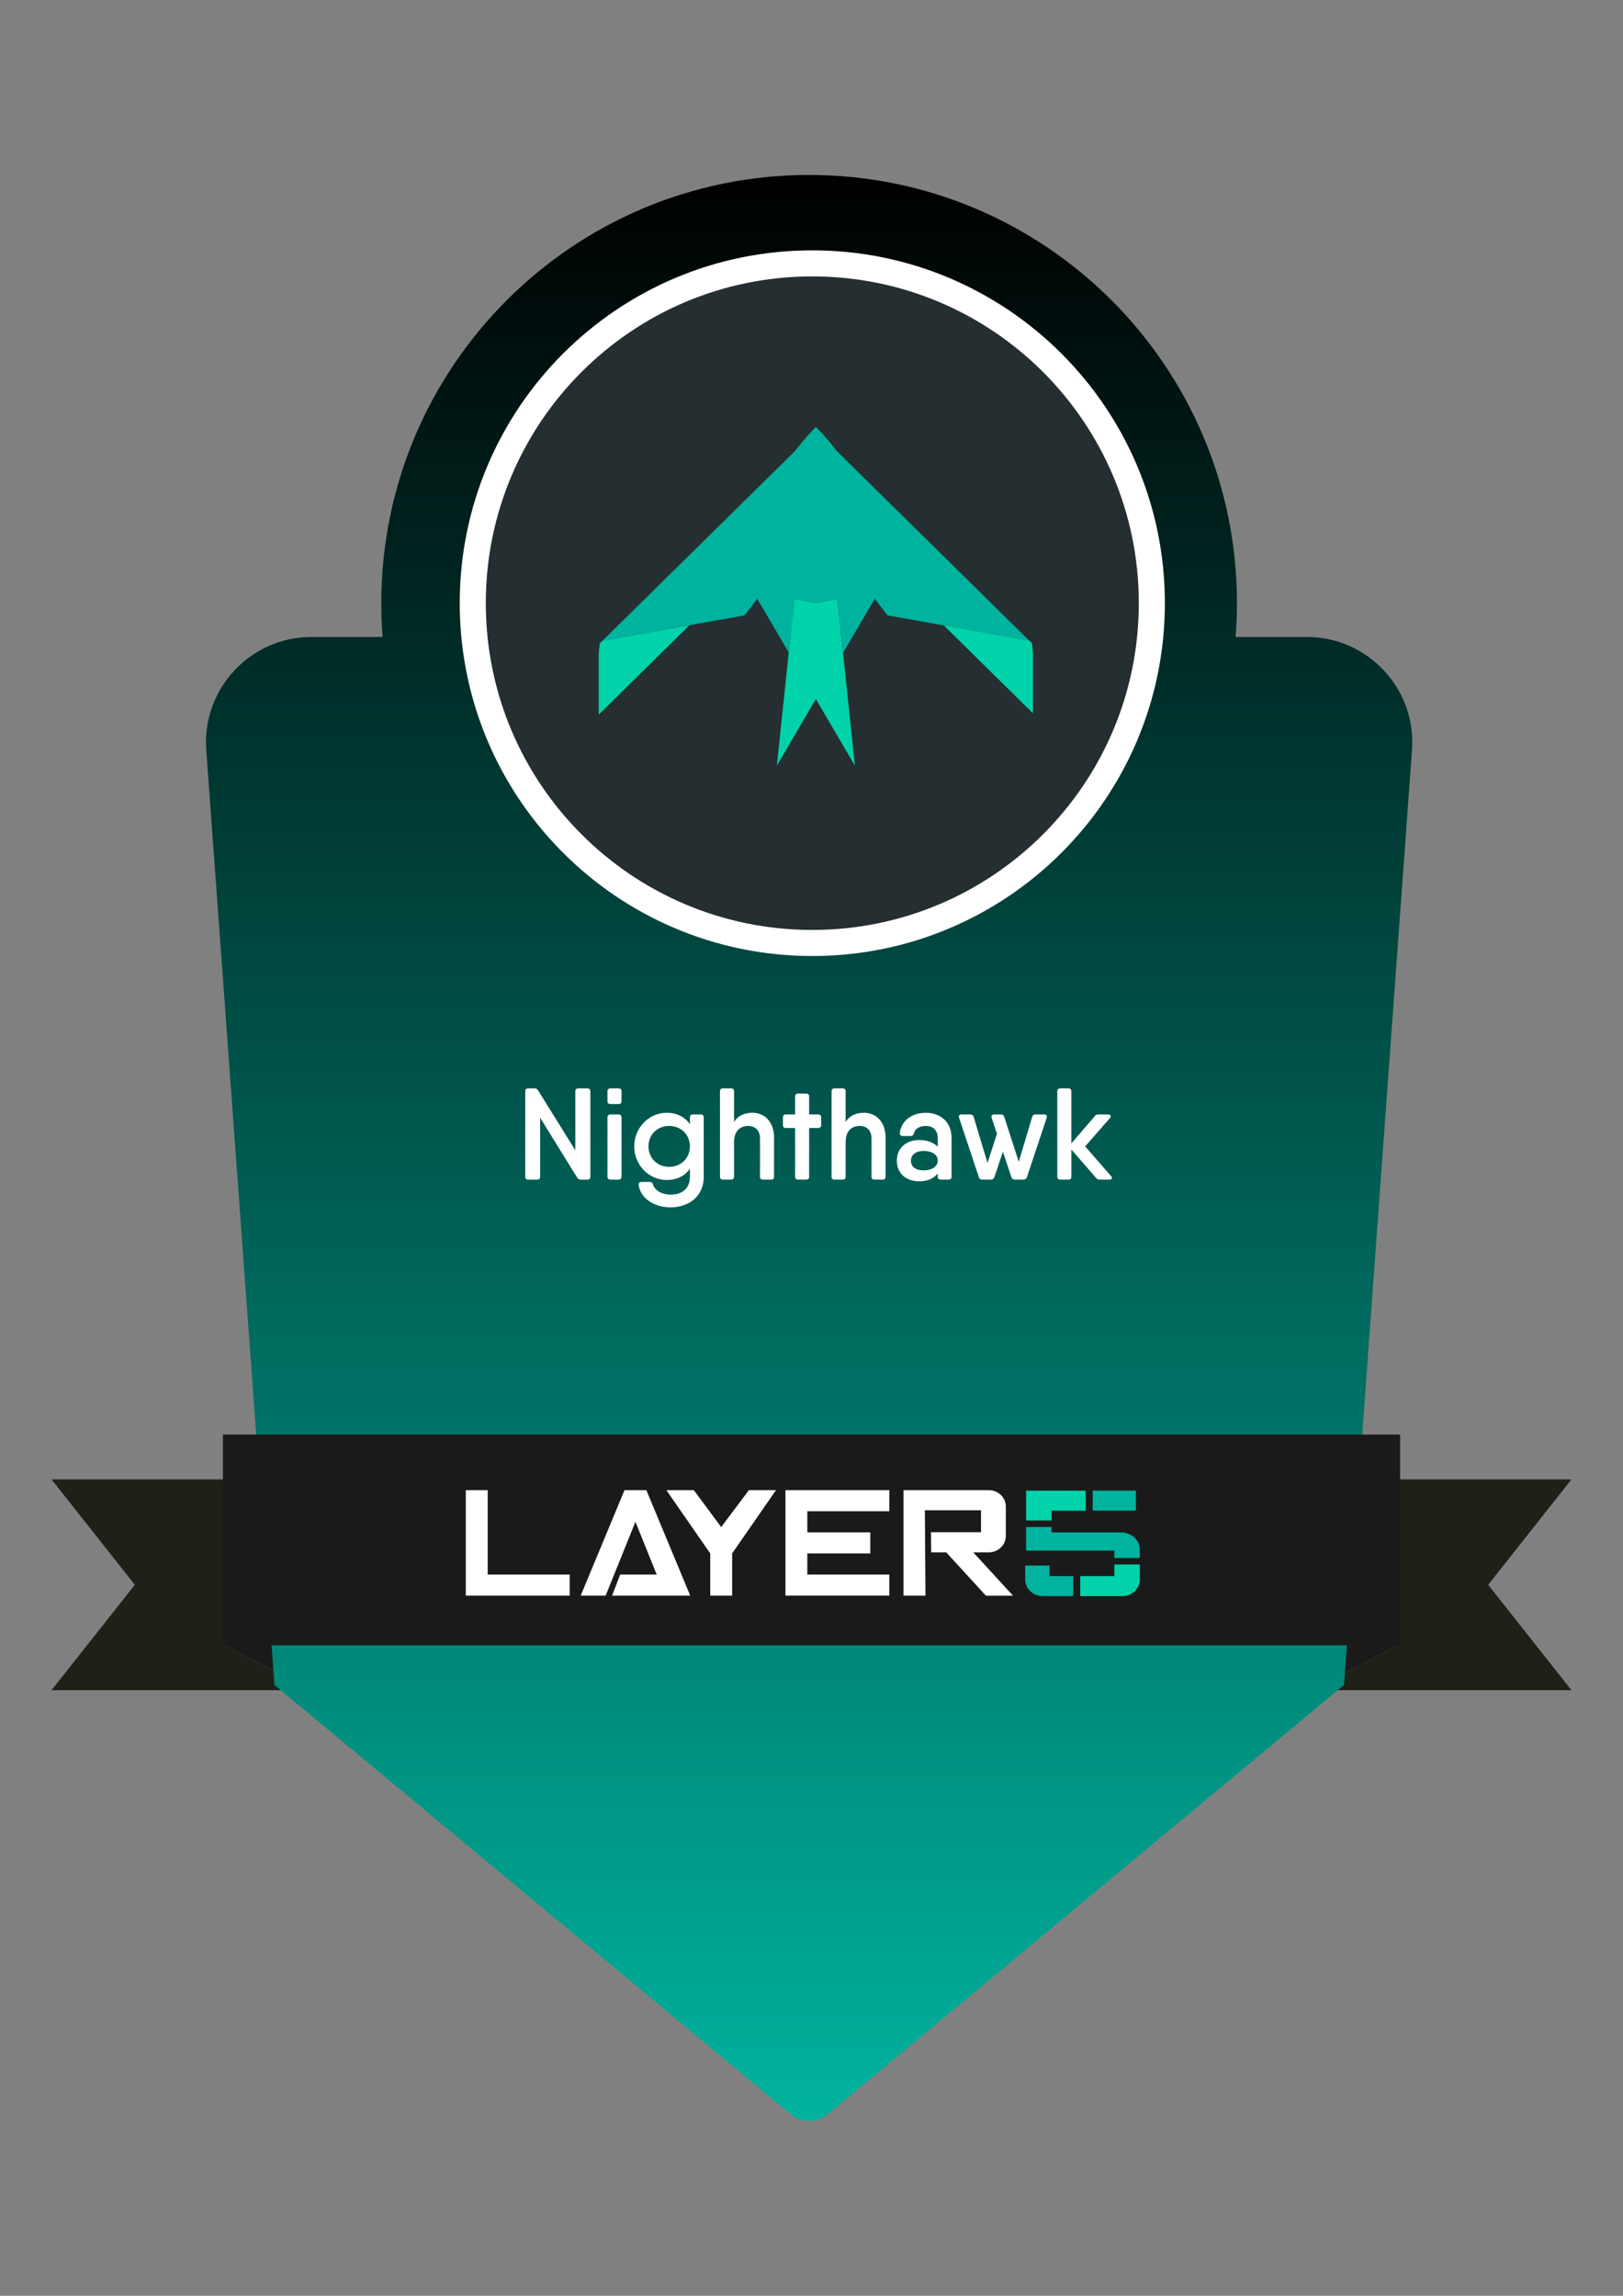 <?xml version="1.0" encoding="UTF-8"?>
<svg id="Layer_1" data-name="Layer 1" xmlns="http://www.w3.org/2000/svg" xmlns:xlink="http://www.w3.org/1999/xlink" viewBox="0 0 595.28 841.89">
  <rect x="0" y="0" width="595.28" height="841.89" fill="#808080" stroke="none"/>
  <defs>
    <style>
      .cls-1 {
        fill: #00b39f;
      }

      .cls-2 {
        fill: #fff;
      }

      .cls-3 {
        fill: #252e31;
        stroke: #fff;
        stroke-width: 9.56px;
      }

      .cls-4 {
        clip-path: url(#clippath-1);
      }

      .cls-5 {
        fill: #00d3a9;
      }

      .cls-6 {
        clip-path: url(#clippath);
      }

      .cls-7 {
        fill: #a20e30;
      }

      .cls-8 {
        fill: #1e2117;
      }

      .cls-9 {
        fill: none;
      }

      .cls-10 {
        fill: #1a1a1a;
      }

      .cls-11 {
        fill: url(#linear-gradient);
      }
    </style>
    <clipPath id="clippath">
      <rect class="cls-9" x="18.91" y="64.17" width="557.47" height="713.56"/>
    </clipPath>
    <linearGradient id="linear-gradient" x1="296.78" y1="779.83" x2="296.78" y2="66.28" gradientTransform="translate(0 844) scale(1 -1)" gradientUnits="userSpaceOnUse">
      <stop offset="0" stop-color="#000"/>
      <stop offset="1" stop-color="#00b39f"/>
    </linearGradient>
    <clipPath id="clippath-1">
      <rect class="cls-9" x="219.59" y="156.55" width="159.28" height="124.24"/>
    </clipPath>
  </defs>
  <g class="cls-6">
    <g>
      <path class="cls-10" d="m480.87,602.94v16.86l32.65-16.86h-32.65Z"/>
      <path class="cls-10" d="m114.41,619.8v-16.86h-32.65l32.65,16.86Z"/>
      <path class="cls-8" d="m576.37,542.52H18.91l30.55,38.64-30.55,38.64h95.5l-32.65-16.86h32.65v-19.01h366.46v19.01h32.65l-32.65,16.86h95.5l-30.55-38.64,30.55-38.64Z"/>
      <path class="cls-11" d="m517.88,275.16l-24.94,342.73-189.32,157.36c-3.92,3.3-9.75,3.3-13.67,0l-189.28-157.36-25.01-342.73c-1.69-22.44,16.09-41.57,38.58-41.57h26.09c-.32-4.09-.48-8.22-.48-12.4,0-86.74,70.27-157.03,156.92-157.03s156.92,70.29,156.92,157.03c0,4.17-.16,8.31-.51,12.4h26.15c22.49,0,40.26,19.13,38.54,41.57Z"/>
      <path class="cls-3" d="m297.92,345.8c68.77,0,124.55-55.79,124.55-124.61s-55.78-124.61-124.55-124.61-124.52,55.79-124.52,124.61,55.75,124.61,124.52,124.61Z"/>
      <g class="cls-4">
        <g>
          <path class="cls-5" d="m305,220.04l-5.77,1.02-5.26-.93-2.61-.46-2.07,19.68-4.36,41.43,14.3-24.43,14.33,24.43-4.36-41.43-2.07-19.68-2.13.38Z"/>
          <path class="cls-1" d="m378.49,235.9l-71.67-70.59c-2.29-3.07-4.81-5.98-7.52-8.71l-.06-.05-.03.05c-2.71,2.73-5.22,5.64-7.52,8.7l-70.65,69.6,31.86-5.65.16-.03,9.88-1.75,10.1-1.78,4.71-6.11,11.59,19.76,2.07-19.68,2.61.46,5.26.93,5.73-1.02,2.17-.38,2.07,19.68,11.6-19.76,4.68,6.11,10.32,1.82,10.03,1.81.32.06,31.25,5.53,1.05.99Zm-69.54-16.83c0,.09.03.18.03.27,0-.11-.03-.18-.03-.27Z"/>
          <path class="cls-1" d="m312.71,220.1l.26.2-.13-.27-.13.07Z"/>
          <path class="cls-1" d="m277.51,240.37s-.03.08-.03.13l.06-.06.03-.03-.06-.04Z"/>
          <path class="cls-5" d="m378.49,235.9h0s-1.02-1-1.02-1l-31.28-5.53h0l32.68,32.21v-21.97l-.38-3.71Z"/>
          <path class="cls-5" d="m221.03,234.9h-.03s-1.02,1.01-1.02,1.01l-.38,3.71v22.45l33.26-32.79h.03s-31.86,5.62-31.86,5.62Z"/>
        </g>
      </g>
      <path class="cls-7" d="m114.41,583.9v19.01h366.46v-19.01H114.41Z"/>
      <path class="cls-10" d="m513.52,603.34H81.76v-77.27h431.76v77.27Z"/>
      <path class="cls-2" d="m178.88,546.45h-8.03v38.68h38.1v-7.73h-30.07v-30.95Z"/>
      <path class="cls-2" d="m229.05,546.45l-16.06,38.68h9.14l10.93-27.07,7.8,19.34h-13.38l-2.99,7.73h28.67l-16.09-38.68h-8.03Z"/>
      <path class="cls-2" d="m264.51,559.99l-10.03-13.54h-10.07l16.09,23.21v15.47h8.03v-15.47l16.09-23.21h-9.94l-10.16,13.54Z"/>
      <path class="cls-2" d="m288.08,552.54v32.59h38.1v-7.73h-30.07v-7.74h23.09v-7.74h-23.09v-7.73h30.07v-7.74h-38.1v6.09Z"/>
      <path class="cls-2" d="m339.21,553.83h20.61v8.05h-18.38l.1,7.38h5.51l14.56,15.89h9.94l-14.59-15.89h5.7c.83,0,1.66-.15,2.39-.46.76-.3,1.47-.74,2.04-1.3.57-.56,1.05-1.22,1.34-1.95.32-.73.48-1.51.48-2.3v-10.79c0-1.59-.64-3.12-1.82-4.25-1.18-1.13-2.77-1.76-4.43-1.76h-31.28v38.68h8.06l-.22-31.3Z"/>
      <path class="cls-1" d="m416.62,546.62h-15.83v7.34h15.83v-7.34Z"/>
      <path class="cls-1" d="m418.05,571.34v-3.04c0-3.5-3.06-6.34-6.85-6.34h-25.52v-2h-9.33v8.66h32.37v2.71h9.33Z"/>
      <path class="cls-5" d="m385.69,557.57v-3.6h12.52v-7.34h-21.85v10.94h9.33Z"/>
      <path class="cls-5" d="m408.72,573.7v4.27h-12.52v7.34h15.42c1.66.03,3.28-.59,4.49-1.71,1.21-1.12,1.91-2.65,1.94-4.27v-5.63h-9.33Z"/>
      <path class="cls-1" d="m384.95,574.1v3.87h8.66v7.34h-11.15c-1.66.03-3.28-.59-4.49-1.71-1.21-1.12-1.91-2.66-1.94-4.27v-5.23h8.92Z"/>
      <path class="cls-2" d="m211.02,400.23c0-.72.38-1.1,1.05-1.1h3.34c.73,0,1.12.38,1.12,1.1v31.3c0,.67-.38,1.05-1.12,1.05h-2.33c-.57,0-1.05-.19-1.34-.67l-13.63-22.03v21.65c0,.67-.38,1.05-1.08,1.05h-3.34c-.67,0-1.05-.38-1.05-1.05v-31.3c0-.72.38-1.1,1.05-1.1h2.39c.57,0,.99.24,1.27.72l13.67,21.98v-21.6Zm12.9,4.63c-.73,0-1.12-.38-1.12-1.05v-3.58c0-.72.38-1.1,1.12-1.1h2.99c.67,0,1.05.38,1.05,1.1v3.58c0,.67-.38,1.05-1.05,1.05h-2.99Zm0,27.71c-.73,0-1.12-.38-1.12-1.05v-21.74c0-.72.38-1.1,1.12-1.1h2.99c.67,0,1.05.38,1.05,1.1v21.74c0,.67-.38,1.05-1.05,1.05h-2.99Zm33.07-23.89c.73,0,1.12.38,1.12,1.1v21.74c0,7.65-6.02,11.23-12.14,11.23-5.7,0-11.05-3.06-11.72-8.22-.03-.72.38-1.1,1.05-1.1h3.06c.64,0,.96.33,1.15.96.57,1.86,2.83,3.68,6.47,3.68,4.49,0,7.07-2.44,7.07-6.55v-2.91c-1.82,2.53-4.68,4.11-8.51,4.11-6.5,0-11.91-5.45-11.91-12.33s5.42-12.33,11.91-12.33c3.82,0,6.69,1.62,8.51,4.16v-2.44c0-.72.38-1.1,1.05-1.1h2.9Zm-11.56,19.21c4.36,0,7.61-3.2,7.61-7.5s-3.25-7.5-7.61-7.5-7.58,3.2-7.58,7.5,3.25,7.5,7.58,7.5Zm30.58-19.83c4.46,0,7.9,3.39,7.9,9.13v14.33c0,.67-.38,1.05-1.05,1.05h-3.03c-.7,0-1.08-.38-1.08-1.05v-14c0-3.11-1.88-4.63-4.36-4.63-2.71,0-5.16,1.62-5.16,5.97v12.66c0,.67-.38,1.05-1.05,1.05h-2.99c-.73,0-1.12-.38-1.12-1.05v-31.3c0-.72.38-1.1,1.12-1.1h2.99c.67,0,1.05.38,1.05,1.1v11.18c1.53-2.34,3.89-3.34,6.78-3.34Zm24.05.62c.73,0,1.12.38,1.12,1.1v2.82c0,.67-.38,1.05-1.12,1.05h-3.28v17.87c0,.67-.38,1.05-1.12,1.05h-2.99c-.67,0-1.05-.38-1.05-1.05v-17.87h-3.34c-.73,0-1.12-.38-1.12-1.05v-2.82c0-.72.38-1.1,1.12-1.1h3.34v-6.55c0-.72.38-1.1,1.05-1.1h2.99c.73,0,1.12.38,1.12,1.1v6.55h3.28Zm16.88-.62c4.43,0,7.87,3.39,7.87,9.13v14.33c0,.67-.38,1.05-1.05,1.05h-2.99c-.73,0-1.12-.38-1.12-1.05v-14c0-3.11-1.85-4.63-4.33-4.63-2.74,0-5.16,1.62-5.16,5.97v12.66c0,.67-.38,1.05-1.05,1.05h-3.03c-.7,0-1.08-.38-1.08-1.05v-31.3c0-.72.38-1.1,1.08-1.1h3.03c.67,0,1.05.38,1.05,1.1v11.18c1.53-2.34,3.85-3.34,6.79-3.34Zm22.55,0c5.32,0,9.52,3.25,9.52,9.22v14.24c0,.67-.38,1.05-1.11,1.05h-2.9c-.67,0-1.05-.38-1.05-1.05v-1.19c-1.5,1.86-3.79,2.87-6.79,2.87-4.3,0-8.22-2.48-8.22-7.55s3.92-7.6,8.22-7.6c2.99,0,5.29,1,6.79,2.44v-2.96c0-3.3-1.91-4.63-4.46-4.63-2.13,0-3.85.96-4.3,2.72-.22.62-.48.96-1.15.96h-2.96c-.67,0-1.08-.38-1.05-1.1.57-4.63,4.56-7.41,9.46-7.41Zm-.7,21.12c3.09,0,5.16-1.48,5.16-3.54,0-2.2-2.07-3.58-5.16-3.58s-4.68,1.53-4.68,3.58,1.47,3.54,4.68,3.54Zm44.25-20.5h-.03c.76,0,1.15.48.89,1.24l-7.26,21.79c-.19.57-.67.86-1.24.86h-3.19c-.64,0-1.05-.29-1.24-.86l-3.12-9.37-3.15,9.37c-.19.57-.67.86-1.24.86h-3.19c-.64,0-1.05-.29-1.24-.86l-7.26-21.79c-.26-.76.1-1.24.86-1.24h3.28c.57,0,1.02.29,1.21.91l5.07,16.87,3.47-10.66-1.94-5.88c-.26-.76.13-1.24.89-1.24h2.55c.61,0,.99.29,1.18.91l5.32,16.44,4.91-16.44c.19-.62.57-.91,1.21-.91h3.28Zm24.46,22.6c.64.67.35,1.29-.57,1.29h-3.63c-.57,0-.96-.19-1.27-.62l-9.08-10.42v9.99c0,.67-.38,1.05-1.05,1.05h-3.03c-.7,0-1.08-.38-1.08-1.05v-31.3c0-.72.38-1.1,1.08-1.1h3.03c.67,0,1.05.38,1.05,1.1v19.07l8.6-9.99c.32-.43.7-.62,1.27-.62h3.63c.92,0,1.21.62.64,1.34l-9.08,10.37,9.49,10.89Z"/>
    </g>
  </g>
</svg>